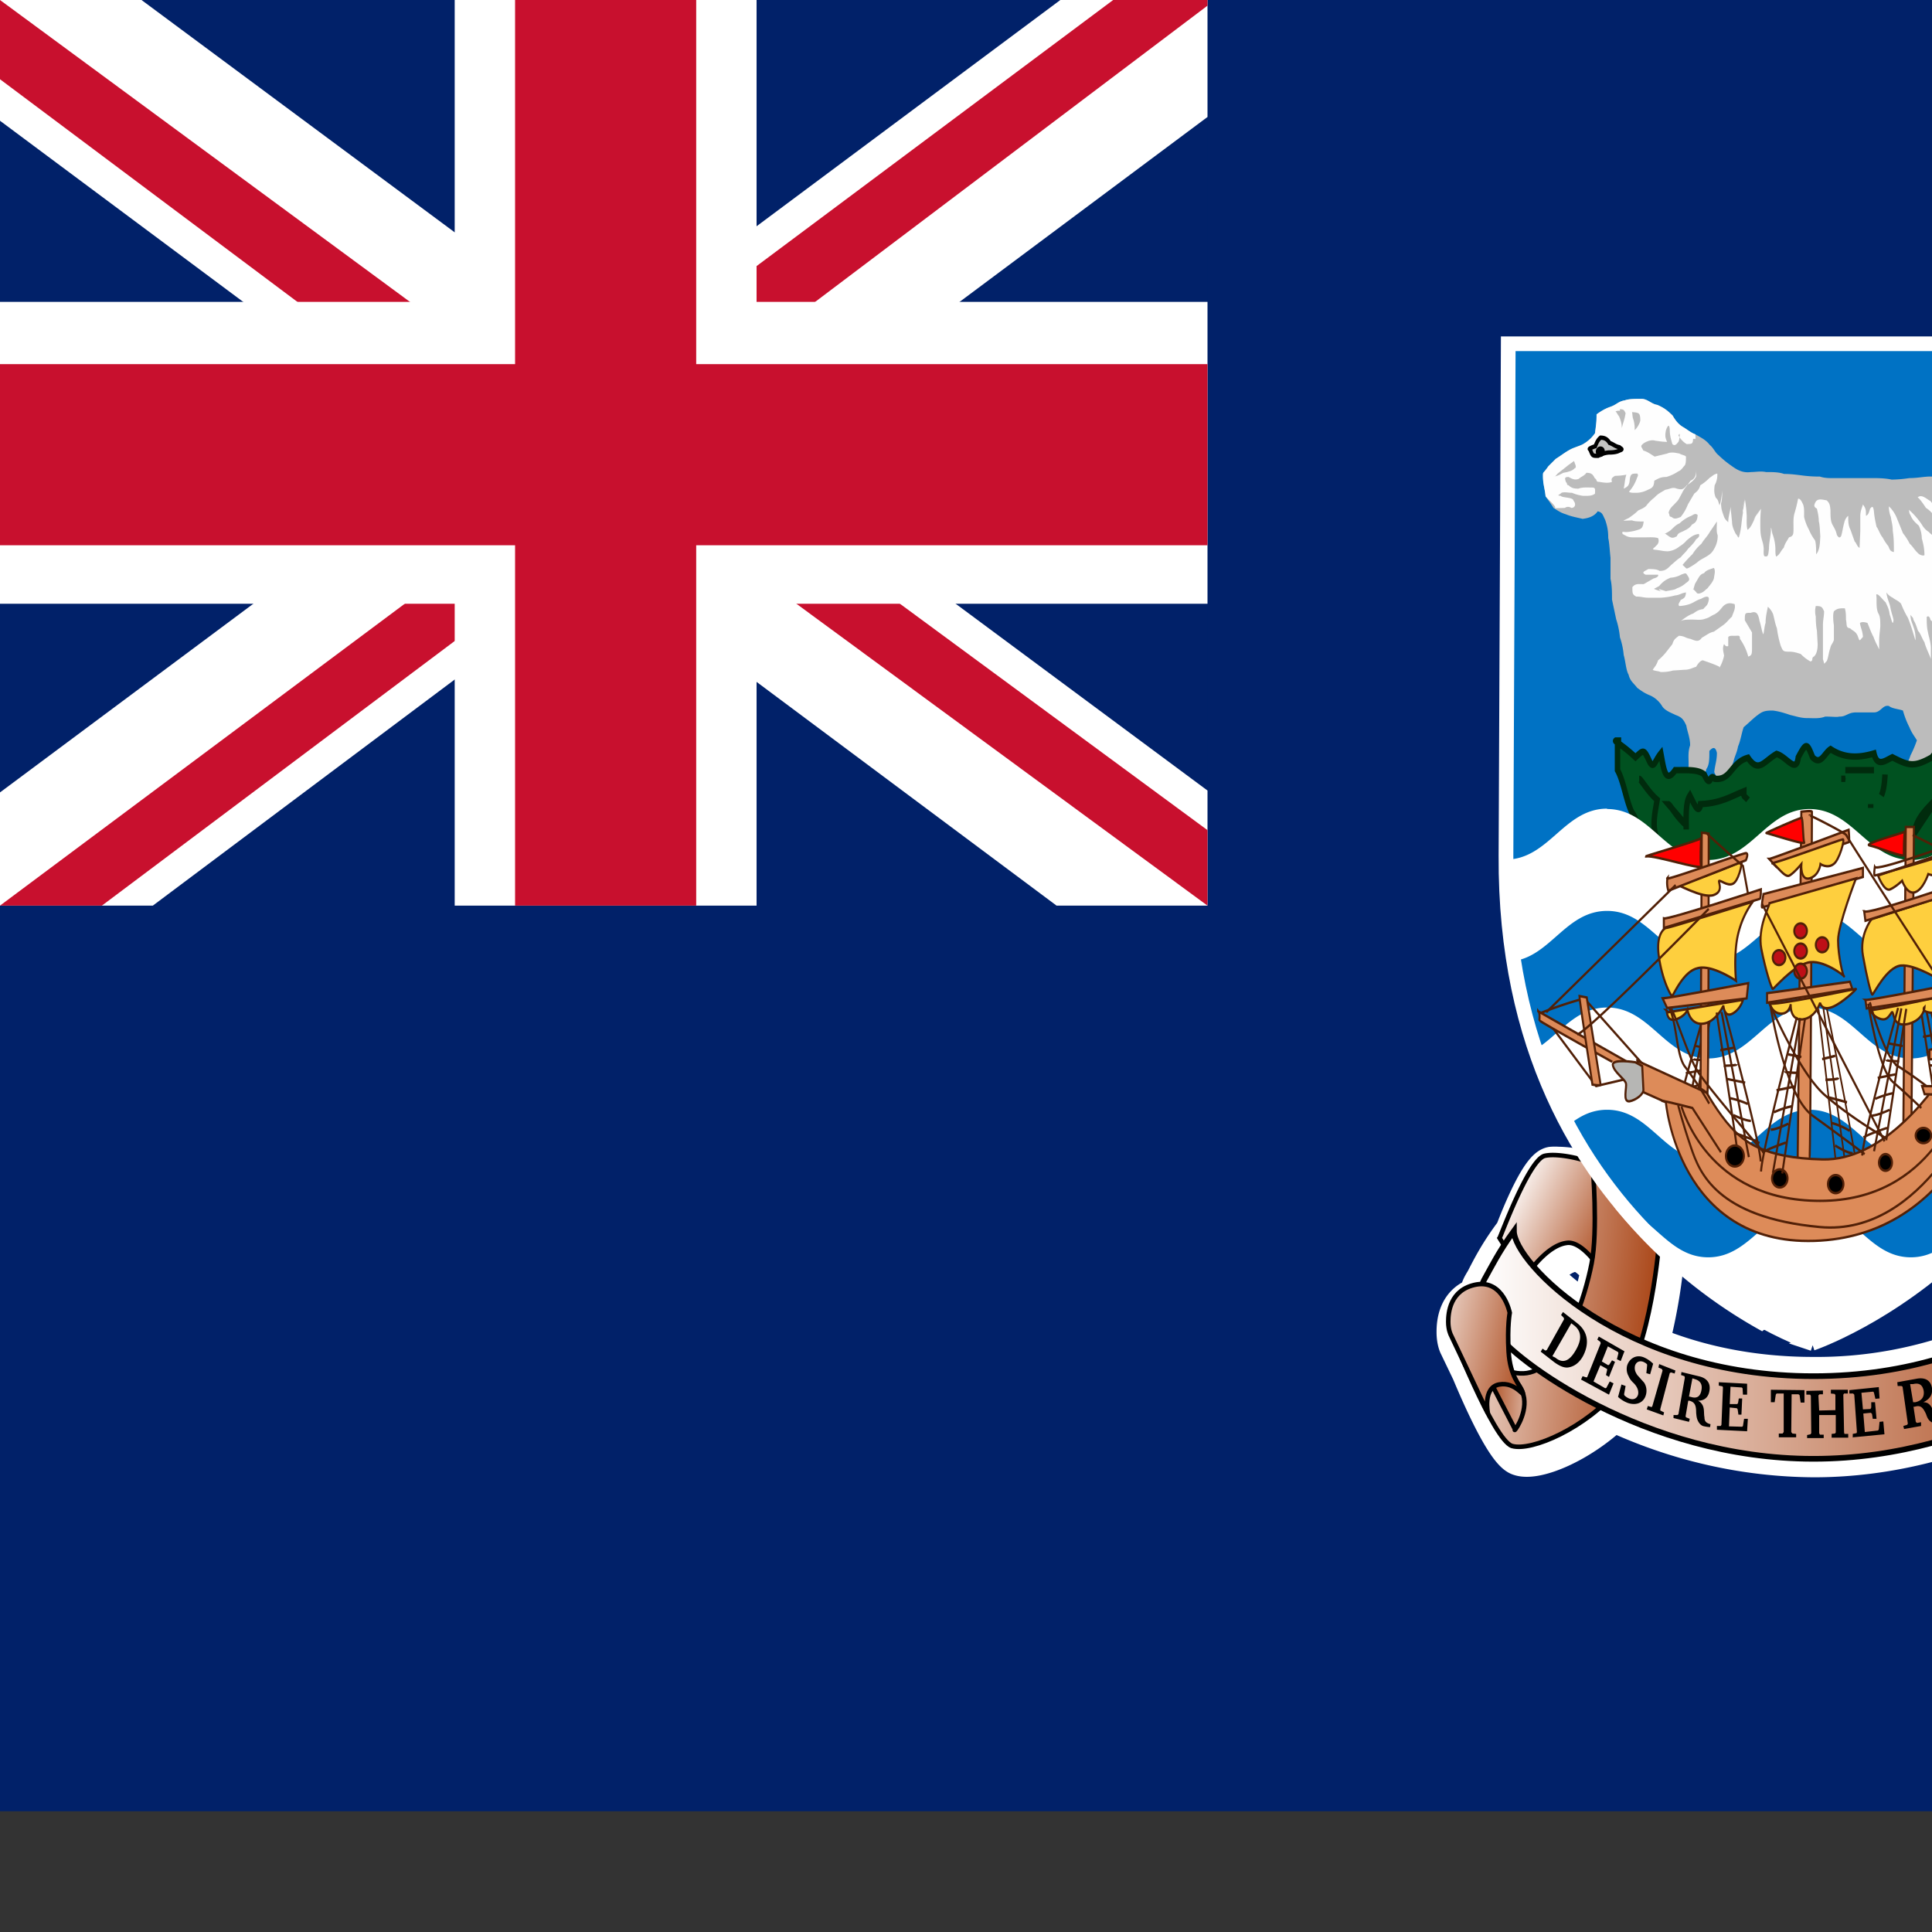 <svg xmlns="http://www.w3.org/2000/svg" version="1.1" viewBox="0 0 512 512" fill="currentColor"><rect x="0" y="0" width="512" height="512" fill="#333333" stroke="none"/><defs><linearGradient id="flagFk4x30" x1="444.4" x2="470.9" y1="592.2" y2="577.1" gradientTransform="matrix(-1.084 0 0 1.267 909.5 -414.7)" gradientUnits="userSpaceOnUse" href="#flagFk4x35"/><linearGradient id="flagFk4x31" x1="851.8" x2="646.2" y1="369.9" y2="369.9" gradientTransform="matrix(.857 0 0 .962 -161.5 .3)" gradientUnits="userSpaceOnUse" href="#flagFk4x35"/><linearGradient id="flagFk4x32" x1="458.2" x2="520.5" y1="562.5" y2="552.8" gradientTransform="matrix(-1.019 0 0 1.355 909.5 -414.7)" gradientUnits="userSpaceOnUse" href="#flagFk4x35"/><linearGradient id="flagFk4x33" x1="472.4" x2="445.3" y1="578.7" y2="580.2" gradientTransform="matrix(1.084 0 0 1.267 49.7 -414.7)" gradientUnits="userSpaceOnUse" href="#flagFk4x35"/><linearGradient id="flagFk4x34" x1="518" x2="456.4" y1="553.7" y2="558.1" gradientTransform="matrix(1.019 0 0 1.355 49.7 -414.7)" gradientUnits="userSpaceOnUse" href="#flagFk4x35"/><linearGradient id="flagFk4x35"><stop offset="0" stop-color="#a43907"/><stop offset="1" stop-color="#fff"/></linearGradient><linearGradient id="flagFk4x36" x1="388.5" x2="677.4" y1="507.2" y2="508.8" gradientTransform="matrix(.889 0 0 1.545 50.4 -413.6)" gradientUnits="userSpaceOnUse" href="#flagFk4x35"/><linearGradient id="flagFk4x37" x1="579.8" x2="556.8" y1="504.9" y2="505.9" gradientTransform="matrix(.911 0 0 1.52 49.7 -414.7)" gradientUnits="userSpaceOnUse" href="#flagFk4x35"/><linearGradient id="flagFk4x38" x1="581.4" x2="558.9" y1="512" y2="514.3" gradientTransform="matrix(-.889 0 0 1.545 908.8 -413.6)" gradientUnits="userSpaceOnUse" href="#flagFk4x35"/><linearGradient id="flagFk4x39" x1="552" x2="589.8" y1="517.9" y2="503.9" gradientTransform="matrix(-.911 0 0 1.52 909.5 -414.7)" gradientUnits="userSpaceOnUse" href="#flagFk4x35"/><linearGradient id="flagFk4x3a" x1="444.4" x2="470.9" y1="592.2" y2="577.1" gradientTransform="matrix(.857 0 0 .962 -162.4 -.6)" gradientUnits="userSpaceOnUse" href="#flagFk4x35"/><path id="flagFk4x3b" fill="none" stroke="#512007" d="M413.6 471c.3-4.6 8.8-31 8.8-31m-5.9 31.3l6.7-31.1m-4.4 31.2l5.6-31.2m-10.5 27c1.5-.8 5.8-2 5.8-2m-3.7-2.6c1.4 0 4.3-1.2 4.3-1.2m-3.5-2.3a24 24 0 0 1 4.4-1.2m-3.8-3.2l4.7-.8m-2.6-3c0 .3 3.2.3 3.2.3m-2.4-3.7l3.2.5"/><path id="flagFk4x3c" fill="none" stroke="#512007" d="M413.6 471c.3-4.6 8.8-31 8.8-31m-5.9 30.1l6.7-30m-3.7 27.7c.2-1.7 4.9-27.6 4.9-27.6m-10.5 27c1.5-.8 5.8-2 5.8-2m-3.7-2.6c1.4 0 4.3-1.2 4.3-1.2m-3.5-2.3a24 24 0 0 1 4.4-1.2m-3.8-3.2l4.7-.8m-2.6-3c0 .3 3.2.3 3.2.3m-2.4-3.7l3.2.5"/></defs><path fill="#012169" d="M0 0h640v480H0z"/><path fill="#012169" fill-rule="evenodd" d="M0 0h400v200H0z"/><path fill="url(#flagFk4x3a)" fill-rule="evenodd" stroke="#fff" stroke-width="10" d="M412.9 308.9a11.3 12.7 0 0 0-1.7 0c-3 .6-7.6 11.3-10 17.6c-4.1 5.4-6.2 9.6-7.8 12.7c-.7 1.2-1.7 2.6-1.4 4.2c-6 1.6-6.3 7.4-6.3 9.6c0 2.5.7 3.7.7 3.7l3.6 7.5v.1c3.8 9 9.4 20.9 12.7 21.8c4.4 1.5 16-3.3 24.8-11.7a140.6 157.8 0 0 0 53.2 12.1c20.4 0 38.7-5.5 53-12.1c8.8 8.4 20.4 13.2 25 11.7c3-1 8.7-13 12.6-21.8l3.5-7.6s.7-1.2.7-3.6c0-2.2-.3-8-6.3-9.6c.3-1.6-.6-3-1.3-4.3c-1.7-3.2-3.8-7.4-7.7-13c-2.6-6.2-7.2-16.7-10-17.2c-4.2-.8-13 1.5-13 2.4v.4l-17.7 18.6c0 .5.9 14 4.3 26a126 141.5 0 0 1-43.3 8.2c-17 0-31.5-3.4-43.2-8.3a116.6 130.9 0 0 0 4.3-26L424 311.8v-.4c0-.7-6.8-2.5-11.1-2.5zm4.4 23c2.3 0 4.6 2.2 6.5 4.4l-.1 1.3a67.5 75.7 0 0 1-2.8 10.2a73.6 82.6 0 0 1-12.2-9.9c1.9-2.3 5-5.4 8.2-5.8h.4zm126.6 0h.4c3.3.6 6.3 3.7 8.3 6a73.4 82.4 0 0 1-12.3 10a67.1 75.4 0 0 1-2.8-10.3a14.6 16.4 0 0 1-.2-1.3c2-2.3 4.3-4.3 6.6-4.3zm-142.4 26.4c2.4 2 5.4 4.4 9.1 6.8a10.5 11.8 0 0 1-3.2 1.6c-1.6.4-3.1.3-4.7 0a15 16.8 0 0 1-1-5.6a60.3 67.7 0 0 1-.2-2.8zm158.2 0l-.1 2.8a15 17 0 0 1-1 5.5a10.3 11.5 0 0 1-8-1.5c3.7-2.4 6.8-4.8 9.1-6.8z"/><path fill="url(#flagFk4x30)" fill-rule="evenodd" stroke="#000" stroke-width="1.2" d="M426.2 339.6s-6.1-11.1-11.1-10.2c-5.1.7-10 7.8-10.2 8.2a44.5 52 0 0 1-7.5-9.5c.3-.4 7.8-20.9 12-21.8c4-.9 12.7 1.5 12.7 2.3z"/><path fill="url(#flagFk4x32)" fill-rule="evenodd" stroke="#000" stroke-width="1.2" d="M439.8 327.7c0 .8-2.2 30.2-10.9 40.4c-8.6 10.3-23 16.6-28.2 15.1c-5-1.6-16.5-31.3-16.5-31.3s12.2 14.2 21.3 11.8c9.1-2.3 14.6-20.1 16.3-28.9c1.7-8.6.3-25.7.3-25.7l17.8 18.6z"/><path fill="url(#flagFk4x33)" fill-rule="evenodd" stroke="#000" stroke-width="1.2" d="M532.9 339.6s6.2-11.1 11.2-10.2c5 .7 9.8 7.8 10.2 8.2a44.5 52 0 0 0 7.5-9.5c-.4-.4-7.9-20.9-12-21.8c-4.1-.9-12.8 1.5-12.8 2.3z"/><path fill="url(#flagFk4x34)" fill-rule="evenodd" stroke="#000" stroke-width="1.2" d="M519.3 327.7c0 .8 2.2 30.2 10.9 40.4c8.7 10.3 23 16.6 28.2 15.1c5-1.6 16.6-31.3 16.6-31.3s-12.3 14.2-21.4 11.8c-9-2.3-14.5-20.1-16.2-28.9c-1.8-8.6-.4-25.7-.4-25.7z"/><path fill="url(#flagFk4x31)" fill-rule="evenodd" stroke="#000" stroke-width="1.5" d="M401.2 326.2c-4 5.5-6.1 9.8-7.9 13c-1.7 3.2-.6 7.7 3.2 14c4.3 6.7 39 33.4 84.1 33.4c45.2 0 79.8-26.6 84-33.4c4-6.4 5-10.8 3.3-14c-1.7-3.2-3.9-7.5-7.9-13c0 8.3-28.7 38.5-79.4 38.5s-79.4-30.2-79.4-38.5z"/><path fill="url(#flagFk4x36)" fill-rule="evenodd" stroke="#000" stroke-width="1.2" d="m557.7 378.8l7.8-15.1l-3.9-3.2c-1 3.8-5.5 5.1-6.3 10c-.7 4.7 3 9.4 2.4 8.3z"/><path fill="url(#flagFk4x37)" fill-rule="evenodd" stroke="#000" stroke-width="1.2" d="M564.8 374.5s1.4-6.8-3-7.6c-4.4-.8-6.8 3.8-6.1 2c.6-2 3.2-4 3.7-10.7c.3-6.7-.4-10.3-.4-10.3s1.8-8.7 8.8-7.5c7.2 1.3 7.5 7.6 7.5 9.9a9 9 0 0 1-.6 3.5z"/><path d="m539.2 351.7l1.5 2.8l1-.6l-.7-2l.1-.3l1.7-1.2l4.4 8.7v.5l-1 .7l.5.8l4.2-3l-.4-.8l-1 .6h-.3l-4.4-8.8l1.6-1.2h.4l1 1.6l1-.7l-1.5-2.8l-8 5.7zm-10.5 6.7l.4.8l.9-.4l.3.1l3.9 8.9l-.1.4l-.8.6l.3.8l4.1-2.5l-.3-.8l-.9.4h-.4l-1.8-4.3l4.3-2.4l1.8 4v.5l-1 .6l.4.9l4.2-2.5l-.4-.8l-.9.4l-.3-.2l-3.8-8.8v-.4l.8-.6l-.3-.8l-4.1 2.5l.3.8l1-.5l.3.2l1.5 3.6l-4.2 2.5l-1.6-3.7l.2-.4l.8-.5l-.4-.9zm-2.4 7.6l.2.8l1.2-.3l.4.1l.9 3.7l-.8.4c-2.5.8-4.4-.5-5.3-3.7c-.8-3.2.2-5.6 2.5-6.4a3.5 4 0 0 1 1.4-.1l.3.2l.8 1.7l1.2-.4l-.7-3c-1.3 0-2.5.2-3.5.6c-3.6 1.3-5.2 4.5-4.3 8.2c1 3.7 3.9 5.4 7.2 4.3a11.3 12.7 0 0 0 3.4-2L530 366l.2-.4l.9-.4l-.3-.9zm-9.7 10.3l4.7-1.7l-.3-.9l-1 .2l-.3-.1l-2.6-9.6l.1-.3l1-.5l-.2-.8l-4.7 1.6l.3.9l1-.3l.4.2l2.5 9.5l-.2.4l-1 .4l.3.9zm-25.5 4.6l8.3-.8l-.3-3.4l-1 .1l-.2 2l-.2.3l-3.5.4l-.4-4.9l2-.2l.3.3l.2 1.3h1l-.4-4.4h-1v1.4l-.2.4l-2 .1l-.4-4.4l3.1-.3l.2.2l.4 1.7l1.1-.1l-.2-3l-7.8.8v.9h1l.3.3l.7 9.9l-.1.3l-1 .2v1zm-12.4-12.3v1h1l.2.3l.1 9.9l-.2.3l-.9.2v.8h4.4v-.9h-1l-.2-.4V375h4.4v4.6l-.2.3l-.9.1v1h4.4v-1h-1l-.1-.4l-.2-10l.2-.3h1v-1h-4.5v1l1 .1l.2.3v4l-4.3.1l-.2-4l.3-.3h.9v-1zm-9.4-.3v3.3h1l.3-2l.2-.3h1.9v10.2l-.3.4h-1v1h4.6v-.9l-1-.1l-.3-.4l.1-10h1.8l.3.2l.3 2h1v-3.3zM455 378.9l8 .4l.2-3.3h-1l-.3 1.9l-.2.2l-3.5-.1l.2-5l1.9.2l.2.3l.2 1.4h.8l.2-4.3h-.9l-.2 1.2l-.2.3h-2l.2-4.6l3 .2l.2.2l.1 1.7h1.1v-2.9l-7.5-.4v.9l1 .2l.1.3l-.4 9.9l-.2.3h-1v.9zm-18.6-5.4l4.4 1.6l.2-.8l-1-.5v-.4l2.5-9.5l.3-.2l1 .3l.2-.8l-4.3-1.7l-.2.9l.9.4l.2.4l-2.7 9.4l-.2.3l-1-.3zm-7.6-3.3a8.4 9.4 0 0 0 2.6 1.6c2.4.8 4.3-.2 4.8-2.2a3 3.5 0 0 0-.5-3.2l-1.8-2c-.6-.9-.8-1.6-.6-2.5c.3-.9 1.1-1.4 2.2-1c.4.2.8.4 1 .7v.3l-.2 2l1 .3l.8-2.8a8 9 0 0 0-2.5-1.7c-2-.8-3.8.3-4.4 2.2a3.2 3.5 0 0 0 .4 2.8c.4 1 1 1.5 1.5 2c.9 1 1.2 2 1 2.9c-.3 1-1.2 1.5-2.4 1a4 4.5 0 0 1-1.2-.8l-.1-.3l.4-2.2l-1.1-.4zm-9.8-4.6l7.4 4l1.2-3l-1-.5l-.9 1.7l-.3.1l-3.1-1.8l1.8-4.3l1.8 1v.3l-.3 1.3l.8.5l1.6-4l-.8-.4l-.7 1.1l-.3.2l-1.7-1l1.6-4l2.7 1.5l.1.3l-.4 1.6l1 .5l1-2.6l-6.8-3.9l-.4.8l.8.6l.1.4l-3.6 9h-.3l-.9-.3zm-1.1-15l-3.7-2.9l-.5.8l.7.7l.1.4l-4.6 8.2l-.4.1l-.7-.5l-.5.8l3.6 2.8c1.4 1 2.5 1.5 3.6 1.4c1.6-.2 3-1.2 4-3c1.8-3.4 1.3-6.6-1.6-8.8m-1.6 0l.8.6c2 1.5 2.2 3.7.5 6.6c-1.7 3-3.5 3.6-5.4 2l-.8-.4l5-8.7zm29.3 13l-.1.8l.9.3l.1.4l-1.7 9.7l-.3.2h-1v.8l4.1 1l.2-.8l-1-.4l-.1-.3l.7-4.1h.3c1.5.4 1.8 1.3 1.8 3.2c.1.9.1 1.7.8 2.7c.3.4.7.8 1.4.9a10.1 11.4 0 0 0 1.5.2l.1-.8h-.1c-1-.3-1.5-.7-1.5-1.8c-.2-1 0-2-.4-3a2.6 2.9 0 0 0-1.3-1.4c1.7 0 2.7-.9 3-2.5c.4-2-.5-3.5-2.9-4zm3 1.7l.6.2c1.4.4 2 1.4 1.7 2.9c-.3 1.7-1.2 2.3-2.8 1.8l-.5-.1l.9-4.8zm54.2 1l.1 1h1l.3.2l1.4 9.8l-.2.3l-1 .3l.2.8l4.5-.8v-1l-1.1.2l-.3-.3l-.6-4h.3c1.6-.5 2.2.2 3 1.9c.3.8.5 1.6 1.5 2.2c.4.3 1 .4 1.8.3a12 13.6 0 0 0 1.6-.5l-.1-.9h-.2c-1.1.3-1.7 0-2.2-.9c-.4-.8-.7-1.8-1.3-2.5c-.4-.5-1-.8-1.8-.8c1.7-.8 2.5-2 2.3-3.7c-.3-2-1.7-3-4.2-2.5zm3.5.5h.7c1.6-.4 2.5.2 2.8 1.8c.2 1.6-.5 2.6-2.2 3h-.6l-.8-4.8z"/><path fill="url(#flagFk4x38)" fill-rule="evenodd" stroke="#000" stroke-width="1.2" d="m401.5 378.8l-7.8-15.1l3.9-3.2c1 3.8 5.5 5.1 6.3 10c.7 4.7-3 9.4-2.4 8.3z"/><path fill="url(#flagFk4x39)" fill-rule="evenodd" stroke="#000" stroke-width="1.2" d="M394.3 374.5s-1.4-6.8 3-7.6c4.4-.8 6.8 3.8 6.2 2c-.7-2-3.3-4-3.7-10.7c-.4-6.7.3-10.3.3-10.3s-1.7-8.7-8.8-7.5c-7.1 1.3-7.5 7.6-7.5 9.9c0 2.2.7 3.5.7 3.5z"/><path fill="#0072c4" fill-rule="evenodd" stroke="#fff" stroke-width="3.9" d="M480.5 356.1s-82-27-81.4-129.4l.6-135.6H561l.6 134.8c.5 102.4-81.4 130.1-81.4 130.1z"/><g fill-rule="evenodd"><path fill="#bcbcbc" d="m410.3 123.6l2-2c1.3-.8 2.4-1.7 3.7-2.4c1-.6 3-1.1 3.7-1.6a9.2 10.3 0 0 0 3-2.8c.2-1.7.5-3 .5-5a12 12 0 0 1 3.6-2c1.7-.6 2-1.4 3.8-1.7c1-.4 2.8-.4 4.4-.4c1.6 0 2.7 1.4 4.2 1.6c1.8.8 2.6 1.4 4.1 2.8a7.5 7.5 0 0 0 2.6 3c1.1.6 2.2 1.6 3.4 2c1.5.9 2.7 1.4 3.8 2.8c1 .8 1.4 2 2.3 2.7a26.5 29.7 0 0 0 3.4 2.8c1.5 1.1 3 2 5.2 1.7c1.3 0 2.6-.3 4 0c1.8 0 3.4 0 4.8.5c1.8 0 3.2.2 4.8.4c1.5.2 3 .3 4.7.3c1.5.5 3 .4 4.8.4h9.5c1.7 0 3.4.1 4.7.4a37.4 42 0 0 0 4.7-.4c1.9 0 3.3-.3 5-.4h5.8c1.5.5 3.4.8 4.4 1.7c1.4.4 2 1.1 3.4 1.5a11 11 0 0 1 3.4 2.8a18.1 20.3 0 0 1 2.7 4.4c1 1.5 1.3 3.3 2 5.2c.4 1.8.7 3.5.7 5.5c.4 1.7.3 3.6.3 5.6c-.3 1.8-.4 3.8-1 5.5c0 2-.4 3.7-.7 5.2c-.2 1.6-.6 2.7-.7 4.7v5.6c0 1.8-.4 3.2-.6 5.1a52 58.4 0 0 0-2.4 6a10.8 12 0 0 0-2.7 3.2c-.7.5-1.1 1.3-1 1.6c1.4.5 1 1.6 1 3.5l.7 5.2c.1 2 .5 3 1 4.4c.6.8.7.4-.7.4c-1 .8-2 .4-2.3-1.2a8.8 9.9 0 0 1-1.4-4.4c-.2-1.8-.5-3.6-1-4.8c-.2-2.2-.7-2.2-2.7-2.4c-1-.9-2.2-1.1-4-1.1c-2 0-2-.2-2 2v5.6c-.4 1.6-1 2.8-1.5 4.3c-1 .8-1.4 2.2-2.7 3.2c-.5 1.8-1.4 2-3 2.4l-2-2.8c1-1.8 1.7-2 2.3-4c.8-1.6 1.2-2.6 1.7-4c-.7-1.2-1.3-1.8-2-3.5a19.3 21.6 0 0 1-1.7-4.4c-1.1-.4-2.9-.5-3.7-1.2c-1.7-.4-2.1 1.7-4 1.7h-4.8c-2.1 0-2.6 1.2-4.4 1.1c-.5.2-1.8 0-3.7 0c-1.5.6-3.2.4-4.8.4c-1.7 0-3-.5-4.4-.8c-1.5-.5-3-1-4.7-1.2c-2 0-2.7.2-4 1.2c-1 .7-2.6 2.3-3.7 3.2c-.5 1.3-.8 3.5-1.5 5.1c-.3 1.7-.9 2.6-1.2 4a13.5 15.1 0 0 0-1 4.8c-.2 2.6-.7 2.3-2.1 1.6c-.6-1.2-1.5-2.3-2-3.6c.2-2 .7-3 .7-5.1c-.4-1.7-1.1-1.5-2-.5c0 2.1 0 3.7-.8 4.8a4.4 5 0 0 1-2 3.1a4.7 4.7 0 0 1-2.7 2.8c-.2 0 0-.5 0-1.6c-.8-1.7 0-3.3 0-5.5c0-2-.2-3.3.4-5.1c0-2-.8-3.8-1-5.2c-.7-1.5-1.1-2.2-2.8-2.8c-1.2-.6-3-1.2-3.7-2.5a7 7.9 0 0 0-3.1-2.7c-1.5-.6-2.3-1.2-3.4-2c-1-1.3-1.9-1.8-2.3-3.5c-.7-1.2-.8-3.5-1.3-5.2a15.9 17.8 0 0 0-1-4.7a17.8 20 0 0 0-1-4.8l-1.1-5.2c0-1.9 0-3.8-.4-5.5v-5.6c-.2-1.7-.3-4-.6-5.2c0-2.1-.3-3.3-.8-4.8c-.7-1.4-.7-2-2-2.3c-.8 1.2-2.2 1.8-4 2c-1.2-.3-3-.6-4.4-1.2c-1.4-.4-2.2-1-3.3-1.7a31.7 35.5 0 0 0-2.1-3c-.2-2.1-.6-3.2-.7-5.3c0-1.5 0-.6 1.4-2.7"/><path fill="#fefefe" d="m430.3 138l.3-.4c-.6.7-.4.3 1-.3c.6-.4 2-1.4 2.5-2c.6-.3 1.7-.7 2.2-1.3c.6-.8 1.3-1.5 2.2-2.2c.9-1 1.7-1.3 2.8-2c1.3-.2 1.9-.8 3.1-.3c1.2.3 1.7.3 2.6-.9c1-.6 2.1-1.4 2.5-2.4v-1.8c0 1.8-.4 2.5-1.5 3c-.7 1.1-1.8 2.2-2.2 3.2c-.7 1.2-.9 1.9-1.6 2.5c-.7.9-1.7 1.4-2 2.8c.4.7 0 1 .8 1.1c.7.7 1.4.4 2.4 0a10.4 11.7 0 0 0 1.9-3.3l1.7-2.9c.8-.6 1.3-1.1 1.6-2.2c1-.6 1.8-1.3 2.5-2c.7-.4 1-.9 2-1.1a4.4 5 0 0 1-.7 3.1c-.2 1.6-.1 2.3.3 3.3c.7.6.6 1 1 2c.4-1 .6-2.7.7-3.9v-.2c0 1.1 0 2.8-.3 3.6c0 1.6.4 2.4.8 3.6c.3.7.7 1 1.1 1.4c0-1.6.5-2.6.6-4.1l.4 3.9c0 1.3.5 2.3 1 3.3c.5.4.7 1.5.9.6c.6-2 .6-4 1-6.2c0-1 0-2.6.5-3.3l-.6 3.3c.1-1 .2-2.5.6-3.3v-.4a28.6 32 0 0 1 .5 4.6c0 1.2-.1 2.4.2 3.6c.7-.4 1.2-1.4 1.7-2.5a13.3 15 0 0 1 1.9-3.1l-2 3a13.3 15 0 0 1 2-3v-.2a29.5 33.1 0 0 0-.2 3.8c0 1.3 0 2.8.2 3.7c.3 1.5.6 1.7.7 3.3c0 .8-.1 1.7.2 2c1 .3 1-.3 1.2-2c0-1.7.4-3 .5-4.7c0-2.1.2.3.5 1a9.5 10.7 0 0 1 .7 3.8c0 .8 0 1.6.2 2c1-.5 1.3-1.7 2-2.3c.4-1.4 1-2 1.4-2.8c1.2-.3 1.2-.9 1.2-2.5c0-1.4-.1-2.8.3-4a30 33.7 0 0 0 .9-3.7c.4-.2.9.5 1.2 1.2c.5.9.4 2.2.4 3.6a14 14 0 0 0 1.3 3.4a11 12.3 0 0 0 1.6 2.8c.3.9.3 2.5.3 3.7c1-1.2 1-3 1.1-4.8c-.1-1.2-.1-2.8-.4-4c0-1.2-.3-2.4-.5-3.3c-.7-.4-1-.8-.2-2c.7-.7 1.6-.4 2.8-.2c.7.7.9 1.1 1 2.8c0 1.5 0 2.6.5 3.6c.4.8.9 1.4 1.2 2.8c.3.4.6 1 1.1.3c.3-.8.5-2.4.8-3.4c.2-1 .6-1.6 1.1-2c0 1.6 0 2.5.6 3.7l1.1 3.1c.5.4.6 1.3 1.3 1.7l.2-4.5v-4c0-1.2.4-2 .7-3c.8 1.1.8 1.5.8 3c.7-.3.8-1 1.1-1.9c.5-.6.8-.8 1 .6c.1 1.5.4 2.8.7 4.2c.5.6 1 2.2 1.6 2.8a12 13.5 0 0 0 1.5 2.3c.4.8.4 1.4 1.5 1.6c0-1.9 0-3.8-.3-5.6c0-1.6-.3-2.2-.5-3.7c-.4-.9-.6-2.4-.5-2.8a8 9 0 0 1 2.2 3.4l1.5 3.7a14.7 16.5 0 0 1 1.8 2.8c.9.8 1.3 1.7 2.2 2.5c.4.5 1.5.8 1.7.5c0-1.6-.3-3-.7-4.4a6.6 7.4 0 0 0-.8-3.4c-1-.9-1.7-1.5-2.2-2.8c-.3-.4-.3-.6-.4-1.4a19.3 21.6 0 0 1 3.4 3.9a5.1 5.8 0 0 0 1.9 2c.4.6 1.8 1.4 2.8 1.6a4.1 4.6 0 0 0 2.4 1.7l-2.4-1.6a4.1 4.6 0 0 0 2.4 1.6v.4a9.5 10.7 0 0 0-1.4-4.6a6.4 7.2 0 0 0-2.2-3a6.8 7.6 0 0 0-2.4-2.5c-.6-.9-1.6-2.4-2.2-2.8c1.1-.9 2.3.4 3.4 1c1 1.2 1.8 2.7 2.4 3.4a13.2 14.8 0 0 0 2.2 3.7c1 .7 1.7 1.3 2.6 2.2c1.4.4.9-.1.5-1.4c-.5-1.6 0-1.6 1-.6c.6.6 1.4 1.4 2.4 2c.3.6 1 1 1.6.6c.3-.4.3-.4.3-.8c-.5-1.8-1-3.2-2.2-3.7c-.5-.9-1.5-1.7-2.2-2.5c-.5-.8-1-1.3-1.4-2.3l1.4 2.2c-.5-.8-1-1.2-1.4-2.2h-.2c1.4 0 2 .5 3 1.2a5 5.6 0 0 1 2.2 2c.5.6 1.2 1.3 1.7 2.1l2.4 2c.8 1.2 1 2 1 3.6c.4.9.5 2.5.7 3.4c-.2 1.6-.7.3-.8-.6c-.1-1.2-.6-1.1-1.4-.8c0 1.7.2 2.2.7 3.4a5.9 6.6 0 0 1-.9 2.8c-.6.4-.7-.8-1.2-1.4c0-1.7-.5-2-1.5-2.8v1.1c.6 1.2 1.2 2.3 1.2 3.9a8.8 9.9 0 0 1 .6 3.7c0 1.4 0 2.7-.3 4c0 1.4-.3 2-.3 3.6v7.9a17 19.2 0 0 0-.2 3.6l.2-3.6c-.2 1-.2 2.2-.2 3.6v.2c-.4-1.4-1-2.6-1.2-4a7.5 8.5 0 0 1-1.6-3c-.3-1.2-.3-2.6-.5-3.6c-.4-1-.8-2-1.5-1.4c-.3 2 0 3.3.7 5.3c.4 1.3.4 2.5.8 3.7c.5 1.5 1 1.6 0 3.3c-.6 1-.8 1.2-1 2.3c-.9.5-1.1.8-1.2 2c-.3-1.1-1-2.4-1.4-3.7c-.5-1.4-1-2.8-1.2-4c-.6-.9-1.3-2.4-2-3l-1.8-3.3c-1-1.3-1.2-2-2-2.6c-.1-.5-.4-1.3-1-.8c0 1.3 0 2.7.3 3.9c.3 1.6.7 2.5.8 4.2v3c-.6-1.6-1.3-2.9-1.7-4.4c-.6-.9-1.1-2.5-1.7-3c-.4-1.2-.7-2.1-1.2-2.9c-.1-.8-.5-.8-.8-1.4c0 1.6.5 2.2.8 3.3c.5 1.2.6 2.9.5 3.5c-.6-2-1.2-4.1-2-6a26 26 0 0 1-1.8-3.7c-.8-.9-1.5-1-2.2-1.6a4.3 4.9 0 0 1-1.7-1.4c.2 1.5.7 2.5 1 3.6c.2 1.4.7 2.6.9 3.7c-.2 2-.6-.5-1-1.4c-.2-1.6-.7-2.4-1.1-3.3c-.7-.6-1.3-1.5-2-2c-.7-.3-.4 0-.4 1c0 1.8 0 3 .5 4c.5.8.5 1.9.5 3.4c-.1 1.4-.3 2.4-.3 4v2.1c-.5-1.1-1-1.9-1.5-3.3c-.7-1.3-1-2.3-1.6-3.7c-.5-.2-1.5-.4-2 0c.2 1.4.7 2 .8 3.7c-1 1-.8 1.4-1.4-.3c-.6-1.3-1.2-1.2-2-2c-1.2-.1-.8-1-1.1-2.3c0-1 0-2-.3-3c-1.3 0-2 0-2.9.8c-.3.8-.2 2.5 0 3.7v3.9c-.3 1-.7 1-1 2.3c-.4 1.1-.5 2.5-.9 3.3c-.9.9-.5 1-1-.5v-9c0-1.5.3-2.3.3-3.7c-.5-1.1-.6-1.4-2.2-1.4a6 6 0 0 0 0 2.8c0 1.4.1 2.7.3 3.7l.2 3.6c0 1.5-.3 2.7-1 3.3c-.8.4 0 1-.9 1.3a11 12.3 0 0 1-2.6-2c-1-.3-1.8-.6-3.1-.6c-1.6 0-1.6-.2-2.2-1.6a23 25.8 0 0 1-1-4.6c-.5-1.3-.6-2.2-1-3.7a4.5 5.1 0 0 0-1.4-2c-.3 1.6-.6 2.7-.6 4.3c-.3.7-.4 2.4-.6 3c-.4-.7-.6-2.4-1-3.5c-.3-1.7-.7-2.8-2.3-2.2c-1.6 0-1.6 0-1.6 2l1.9 3.2v4c0 1.6 0 2.1-1 2.4c-.4-1.6-1.2-3.3-2.2-4.7c0-1.1-.4-.8-1.4-.8c-.6 0-1.3-.1-1.7.3v2.4c-.5.2-.7 0-1.1-.5c-.5.9-.2 2 0 3a10 10 0 0 1-1.2 3.2c-.2-.4-.4-.2 0-.2c-1.7-.8-3-1.2-4.4-1.7c-.7 0-1.4 1-1.8 1.7c-1.3.4-1.8.8-3.2.8l-3 .2c-1 .3-2 .4-3.2.4c-.6-.3-1.8-.3-2.1-.6c.5-.8 1-1.2 1.4-2.5a14.7 16.5 0 0 0 2-2l1.8-2.3c.4-1.4 1-1.6 1.7-2.2c1.5 0 1.7.6 3.1.8c1.4.6 2.2.9 3-.3c1-.5 2-1.4 3.2-1.6l2.4-1.7c1-.7 1.5-1.5 2.4-2.3c.3-1.1 1-2 .7-3.3c-1.3-.4-2.1-.3-3 .5c-.9 1-1 1.4-2.3 2.2c-1 .4-1.4.9-2.6 1.2c-1 .4-2.2.2-3.3.2s-2.5 0-3.1.4c1-.8 2.3-1.7 3.3-2c1-.7 1.4-1 2.7-1.2c.6-.8 1.1-.8 1.4-2.2c.4-1.6-1-1.1-2-.5c-.9.2-2 1-2.8 1.3a10.5 11.8 0 0 1-3 .6c-.4-.5.1-.9.4-1.6c1-.5 1.3-.7 1.4-2c-1.3.2-1.7.7-2.9.8a18 18 0 0 1-3.8.6h-3.3c-1.2 0-1.8-.3-3.2-.3c-1-.6-1-.8-1-2.5c.8-1 1.5-.8 3-.8l2.6-1.5c.9-.2 1.4-.6 1.2-1h-3.3c-1.4-.7 0-1 .7-1.5c1 0 2.3 0 3 .5c1.5 0 2-.5 3.1-1.6c1-.8 1.5-1.4 2.5-2c.7-.9 1.4-1.4 1.9-2.2c1-1 1.7-1.7 2.2-2.6c.6-.4 1-.8.7-1.4c-1.5.2-2.2.9-3.2 1.7a7.3 8.2 0 0 1-1.9 1.6a6 6.7 0 0 1-3.1 1.3c-1.2 0-2.2-.3-3.3-.4c-1.3-.1-.2-.5.2-1.1c.5-.3.9-1.2.5-2c-1-.3-2.2-.2-3.3-.2h-3.4c-1.3 0-1.8-.4-2.7-.9c-.2-.8 0-.5 1-.5a13.2 14.8 0 0 0 3.1-.6c1.1-.3 1.3-.8 1.5-2.2c-1.2 0-2.4 0-3.1-.3zm-20.7-6.5c-.2-2-.7-3.1-.7-5.2c0-1.5 0-.6 1.4-2.7l2-2c1.3-.8 2.4-1.7 3.7-2.4c1-.6 3-1.1 3.7-1.6a9.2 10.3 0 0 0 3-2.8c.2-1.7.4-3 .4-5c1.4-1 2.5-1.6 3.7-2c1.7-.6 2-1.4 3.8-1.7c1-.4 2.8-.4 4.4-.4c1.6 0 2.7 1.4 4.2 1.6c1.8.8 2.6 1.4 4 2.8c.8 1.2 1.4 2.2 2.7 3c1.1.6 2.2 1.6 3.4 2c0 1.4.3 1.2-.6 1.2c-.1 1.5-.4 1.3-1.7 1.4a5.9 6.6 0 0 1-2.2-2.3c.6-1.4.3 1.2 0 1.7c-.5.6-.9 1.2-1.6.6c-.4-1.4-.7-2.3-.7-4c-.2-1.7-.7-.5-1 .3c-.3 1.5-.2 2 .3 3.1c-1.3 0-2.2-.2-3.1-.3c-.9-.3-2 0-3 .6c-1.2.9-.7.9-.2 2c1.1.3 2 1 3 1.6l3.3-.8c1.1-.5 2.2-.2 3.3 0c.6.4 1.4.4 1.7.8c0 .9 0 1.8-.3 2.3c-.4.4-1 1.4-1.7 1.6a11.8 13.2 0 0 1-3.2 1.5c-1.5 0-2.1.4-3.2 1c-.1 1.6-.5 1.9-1.7 2.4a7.5 8.5 0 0 1-3.3.8c-.7 0-1.4 0-1.7-.3a9.4 10.5 0 0 0 2-3.3c.2-.7.6-1 .2-1.5c-1.4 0-1.8 0-2 1.6c-.1 1.6-.6 1.9-1.6 2.4c.3-1.4.3-2.5.7-3.7a18.3 20.6 0 0 1-3 .3c-.8.5-1.1.7-.8 1.6c-1 .4-2.2.2-3.4 0c-1 0-.4-.5-1.2-1c-.5-1.1-1-1.4-2.2-1.4c-.5.8-1.4 1-2 1.6c-1.1.4-1.8 0-2.7-.5c-1.2 0-1 .4-.7 1.4c.5.3 0 .7.7.8c.7.7 1.3.9 2.6.9c1-.4 2.2-.3 3.4-.3c1.2 0 1 .3 1 1.6c-.8.7-2 .6-3.2.6a12.2 13.7 0 0 1-2.9-.8c-1 0-2-.3-2.8 0c-.4.5-1.5.7-.2.8c.5.6 3.3.3 3.4 1.3c.7.8.5 1.9-.6 1.9a1.6 1.8 0 0 0-1.7 0l-3.1.1c1.8.2-1.3-2.2-2-3.2"/><path fill="#bcbcbc" d="m417.1 122.2l-1.4 1l-2.9 2.3c-.5.5-.5.8-1.1.8c1-.1 1.6-.5 2.6-1c1.2-.2 2.4-.5 3-1.2c.7-.2 0-1.3-.2-2zm11-13.2c.2 0 .5.8 1 1.4c.4 1 .7 1.8.7 3c.3-1.3.8-2.4 1-3.9c-.4-.8-.4-1-1.5-1.1c0 .8.2.2-1.2.6"/><path fill="#c4c4c2" stroke="#000" stroke-width=".9" d="M349.4 417.7c-.5 0 .8-.5 1.3-.6c.4-.8.6-1.3 1.3-1.8c1.1 0 1.7.4 2.2 1.1c1 .3 1.3.7 2.4.9c.5.4 1 .4 0 .7c-.6.3-1.5.4-2.6.4a7.2 7.2 0 0 0-2.6.7c-1.5 0-1.3 0-2-1.4z" transform="matrix(1.084 0 0 1.267 42.6 -410.2)"/><path fill="#bcbcbc" d="M432.5 109.2v.3c0-.8 0-.4.2 1.2a6.6 7.4 0 0 1 .5 3.3a5 5.5 0 0 0 1.5-2.5c0-2.2-.4-2.1-2.2-2.3m8.8 32.3h.3c-.8 0-.3 0 .9-.8c.8-.6 1.5-1.6 2.6-2a9.5 10.7 0 0 1 3.1-2c.6-.3 1.1-.8 1.7-.2c-.1 1.3-.4 2-1.5 2.5c-.5.8-1.3 1.3-2 1.6c-.8.5-1.7.5-2 1.5c-1.3.7-1.5.5-3-.6zm4.6 8.2c.3-.4 1.9-2.2 2.6-2.8a11 12.3 0 0 1 2.4-2.8c.7-1.2 1.6-2 2.2-3.1l1.9-2.8c0 1.2-.2 2.8.2 3.6a5.1 5.8 0 0 1-.8 3.4c-.5 1-1 1.6-2.2 2.3c-1 .6-1.6.8-2.5 1.6a19 21.4 0 0 1-2.2 1.4c-.7.3-.4.3-1.6-.8m-7.5 6.4h.3c-.7 0-.4 0 1-.8c1-1.2 1.8-1.7 3-2.2a7.5 8.5 0 0 0 3-.9c.5-.1 1-.5 1.3 0c.8 1.2 1 1.5-.2 2.3a6.9 7.7 0 0 1-2.4 1.4c-.6.5-1.8.5-3 .8c-.8 0-1.4.1-1.8-.6l2 .6c-1 0-1.5.1-3.2-.6m10.3 0v-.2c0 .8 0 .4.5-1.2c1-1.6 1.2-2.5 2.4-2.8c.5-.8 1.5-1 2.6-1.4c.5.8.1 1.8 0 2.8c-.3 1-1.1 1.8-1.7 2.6c-.7.5-1 1.1-2.2 1.4c-.8 0-.3 0-1.6-1.2"/><path d="M425.3 119.7c0 .7-.5 1.4-1.2 1.4s-1.2-.7-1.2-1.4c0-.8.6-1.4 1.2-1.4c.7 0 1.2.5 1.2 1.4"/></g><g fill="#005120" fill-rule="evenodd" stroke="#002b0d" stroke-width="1pt"><path d="M351.8 479.6h.9c-2.8 0-1.1-.2 3.5 3.5c2-1.6 2-1.8 3.5 1c1 1.5 1.2-.2 2.7-1.8c.7 3.2 1.1 6.5 3.5 3.5c2.8 0 5.6-.2 7.1.9c1.8 3.3 1.2-.6 2.6.9c4 .4 3.9-3.4 8.1-4.4c2.6 3.3 3.8.8 7-.8c2.5.6 4.8 4.3 5.3.7c2-3.2 2.1-3 3.5 0c2 1.8 2.8-.8 4.4-1.7c3 1.7 6.3 2 10.6.9c.8 2.9 2.6 1.6 4.5.8c3.9 1.7 5.2 2.2 9.7 0c2.2-2.6 1 .1 2.6 1.8c3.3-1 2.4-1.2 6.2-.9c3.9 0 4.2 0 5.3-2.6c2 1.9 2.6 3.3 5.3.9c4.2 0 2.9.5 5.3-1c1.9 4 2.3 1.2 4.5 2.7a14.5 14.5 0 0 1-6.2 7c-1.7 3-2.8 6-6.2 7.2c-2.5 2.5-5.2 4-8 6.2c-3.8 1-8 .8-12.3.8H388c-2.6 1.4-7 2-10.6 2.7c-4 0-8.7 0-11.5-.9c-1.9-1.9-5.2-4-7-6.2c-2-1.5-2-4.4-3.6-6.2c-1.4-2.5-2-6.5-3.5-8.8z" transform="matrix(1.084 0 0 1.267 47.3 -411.4)"/><path d="M437.5 487.6v.8c0-2.4.1-1.1-1.8 3.6c-.3 1.1-1.2 1.4-2.6 1.8m-3.5-2.7h.9c-3.3 3-5.5 4.5-6.2 8l6.2-8c-3.3 3-5.5 4.5-6.2 8m-7.1-12.4s-.1 3.1-.9 4.4m-2.6 1.8v.8zm-7.1-5.3h.9h-1c.4 0 .7 0 0 0zm-49.5 0c.4 0 2.2 2.8 4.4 4.4c-.5 2.6-1.4 5.6 0 8m2.7-7.1c.4 0 2.1 2.8 4.4 4.4l-4.4-4.4c.4 0 2.1 2.8 4.4 4.4v.9c0-2.8-.2-5.6.9-7.1c1 1.7 2.2 4.3 2.6 1.8c5-.2 7.4-1.6 10.6-2.7c0 1.3-.2.7 1 1.8m60-3.6h.9c-1.7 1.4-3 4.3-4.4 6.2m-32.7-8.8h7" transform="matrix(1.084 0 0 1.267 47.3 -411.4)"/></g><path fill="#fff" fill-rule="evenodd" d="M425.9 214.3c-11.5 0-15.4 13.5-26.9 13.5h-.6v.8c0 9.4.6 18.1 1.8 26.2c10.6-.8 14.5-13.4 25.7-13.4c11.5 0 15.3 13.4 26.8 13.4c11.6 0 15.4-13.4 26.9-13.4c11.5 0 15.4 13.4 26.9 13.4c11.5 0 15.3-13.4 26.8-13.4c11 0 15 12.5 25.6 13.4a139 156.1 0 0 0 1.9-27h-.7c-11.5 0-15.3-13.4-26.8-13.4s-15.4 13.5-26.8 13.5c-11.5 0-15.4-13.5-27-13.5c-11.4 0-15.3 13.5-26.8 13.5c-11.4 0-15.3-13.5-26.8-13.5zm0 52.7c-9 0-13.2 8.2-20.2 11.8a111 124.5 0 0 0 8.6 20.5c3.3-2.8 6.7-5.2 11.6-5.2c11.5 0 15.3 13.5 26.8 13.5c11.6 0 15.4-13.5 26.9-13.5c11.5 0 15.4 13.5 26.8 13.5s15.4-13.5 26.9-13.5a18.3 20.6 0 0 1 11.3 5a112 125.7 0 0 0 8.6-20.4c-6.7-3.7-11-11.7-20-11.7c-11.4 0-15.3 13.5-26.8 13.5S491 267 479.6 267s-15.4 13.5-26.9 13.5c-11.4 0-15.3-13.5-26.8-13.5m53.7 52.7c-11.5 0-15.4 13.5-26.9 13.5c-10.9 0-14.9-12-25-13.4a132 132 0 0 0 39.3 33c3.6-3.2 7.3 3.6 12.5 3.6c5.3 0 9-6.9 12.5-3.8a129.1 145 0 0 0 39-32.7c-9.8 1.7-14 13.3-24.6 13.3c-11.5 0-15.3-13.5-26.8-13.5"/><g transform="matrix(.865 0 0 .971 -175.4 2.5)"><path fill="none" stroke="#512007" stroke-width=".5" d="M332.5 541.4a110 110 0 0 1 10.5-3l16.3 15.7l-13.4 2.7z" transform="matrix(1.25 0 0 1.3 259.4 -430)"/><use href="#flagFk4x3b" stroke-width=".6" transform="matrix(1.06 0 0 1.03 276.8 -178)"/><use href="#flagFk4x3c" stroke-width=".4" transform="matrix(-1.25 0 0 1.76 1290.4 -502)"/><use href="#flagFk4x3c" stroke-width=".5" transform="matrix(-1.25 0 0 1.3 1321.3 -302)"/><path fill="#dd8b59" fill-rule="evenodd" stroke="#512007" stroke-width=".5" d="m395.3 572.2l.9-73s2.6-.3 2.6 0s-.3 72.7-.6 73c-.3.3-3.2.5-2.9 0zm28.5-69.8l-.6 61.3l-2 2.4l.6-63.7z" transform="matrix(1.25 0 0 1.3 259.4 -430)"/><path fill="#dd8b59" fill-rule="evenodd" stroke="#512007" stroke-width=".5" d="M363 560.2s3 30 36.4 29.1c33.4-.9 42.7-30.2 42.7-30.2l-14.5-.6c-.3 0-11.6 14-26.2 13.7c-14.6-.3-19.2-3.8-22.4-6.7c-3.2-3-6-7.3-6-7.3l-17-6.7l1 6.4zm90.3-3l-1-4v-3.4l1.6-3.6s-25.3 3.7-25.3 4l-.1 6.8l24.8.1z" transform="matrix(1.25 0 0 1.3 259.4 -430)"/><path fill="none" stroke="#512007" stroke-width=".5" d="m448.5 549.8l-.6 6h4.1l-.3-6zm-4.3.3l-.3 6.4l2.6-.3l.3-6.1zm-4.4 6.4v-5l2.6-.9l.3 5zm-5-.3l.6-4.4l3 .3l.2 4.7zm-5.5 0l.3-3.8l3-.3v4.4zm-67.4 3.7c.9 0 7.6 1.5 7.6 1.5l7 9.3" transform="matrix(1.25 0 0 1.3 259.4 -430)"/><path fill="none" stroke="#512007" stroke-width=".5" d="M366.8 561.1c.3.3 6.1 19.8 34 19.8s34.6-22.1 34.6-22.1" transform="matrix(1.25 0 0 1.3 259.4 -430)"/><path fill="none" stroke="#512007" stroke-width=".5" d="M439.8 559.4s-13.4 29-39 27c-25.5-2-29.6-11.6-31.6-16.6c-2-5-3.2-9-3.2-9" transform="matrix(1.25 0 0 1.3 259.4 -430)"/><path fill="#dd8b59" fill-rule="evenodd" stroke="#512007" stroke-width=".5" d="M373.2 558.2c.3-1.7.3-54.4.3-54.4l-1.7-.2l-.3 53.7l1.7 1zm-41.5-17.1l22 10.7l-.5 1.5S332 543.3 332 543c0-.3.2-1.5-.3-2z" transform="matrix(1.25 0 0 1.3 259.4 -430)"/><path fill="#dd8b59" fill-rule="evenodd" stroke="#512007" stroke-width=".5" d="M341.8 537.9c0 .8 3.2 18.6 3.2 18.6s2 .3 2 0l-3.4-18.3zm20.4.5c1.1 0 21-3.2 21-3.2l-.4 3.2l-19.5 2z" transform="matrix(1.25 0 0 1.3 259.4 -430)"/><path fill="#fecf3e" fill-rule="evenodd" stroke="#512007" stroke-width=".5" d="M365 514.3c.7 0 7 3.2 9.7 2.4c2.7-.8.9-3 1.4-3c.6 0 2.6 1.5 3.8.3c1.2-1.1 2-4.6 1.5-4.3c-.6.3-16 5.8-16.3 4.6z" transform="matrix(1.25 0 0 1.3 259.4 -430)"/><path fill="#dd8b59" fill-rule="evenodd" stroke="#512007" stroke-width=".5" d="M362.5 521.6c1.1.3 23.8-6.1 23.8-6.1s0 2-.3 2l-23.5 6.1z" transform="matrix(1.25 0 0 1.3 259.4 -430)"/><path fill="#fecf3e" fill-rule="evenodd" stroke="#512007" stroke-width=".5" d="M415 512.6s1.5 3.5 3 2.9c1.5-.6 2.9-1.8 2.9-1.8s1.2 3 3.2 2.4c2-.6 3.2-3.8 3.2-3.8s2 .6 2.9.3c.9-.3 2-5 2-5zm-1.7 28.2c-.3.6 1.5 2 3 2s2-2 2.3-1.4c.3.5.3 3.2 4 2.3c3.7-.9 3.8-3.5 3.8-3.5s-1.1.9 1.5 1.2c2.6.3 5.2-3.8 5-3.8c-.4 0-19 3.5-19.6 3.2z" transform="matrix(1.25 0 0 1.3 259.4 -430)"/><path fill="#dd8b59" fill-rule="evenodd" stroke="#512007" stroke-width=".5" d="M363.4 513.1a5 5 0 0 0 .2 2.7l19-6.4s.8-1.5 0-1.5s-19.5 5.8-19.3 5.3zm25-4c.5 0 19.4-6.1 19.4-6.1s.3 2.6 0 2.6l-17.7 5.2l-1.8-1.7z" transform="matrix(1.25 0 0 1.3 259.4 -430)"/><path fill="#fecf3e" fill-rule="evenodd" stroke="#512007" stroke-width=".5" d="M413.3 521.9s-2.9 3.2-2 7.5c.9 4.4 2 8.2 2.3 8.2c.3 0 3.5-5.8 7-6.1c3.5-.3 9.9 3.2 9.9 3.2s-.9-7-.6-10.2c.3-3.2 5.2-8.7 5.2-8.7l-21.8 6z" transform="matrix(1.25 0 0 1.3 259.4 -430)"/><path fill="#dd8b59" fill-rule="evenodd" stroke="#512007" stroke-width=".5" d="M386.9 516.6s-.6 2.7-.3 2.7l24.7-6.4V511l-24.4 5.5z" transform="matrix(1.25 0 0 1.3 259.4 -430)"/><path fill="#b6b6b4" fill-rule="evenodd" stroke="#512007" stroke-width=".5" d="M355.5 551.8s-5.8-.8-5.5.6c.3 1.5 2.9 2.9 3.2 3.8c.3.9-.9 4 .9 3.8c1.7-.3 3.4-1.5 3.4-2.4l-.3-5z" transform="matrix(1.25 0 0 1.3 259.4 -430)"/><path fill="#dd8b59" fill-rule="evenodd" stroke="#512007" stroke-width=".5" d="M387.8 537.3v2l20.9-2.9l-.6-1.5z" transform="matrix(1.25 0 0 1.3 259.4 -430)"/><path fill="#fecf3e" fill-rule="evenodd" stroke="#512007" stroke-width=".5" d="M363 540.8c.4 0 0 2.6 2.4 2c2.3-.6 2.9-2 2.9-2s.6 3.2 3.8 2.9c3.2-.3 5-3.8 5-3.8s.2 2.6 2.2 1.7c2-.9 2.6-2.9 2.6-2.9l-18.3 2.6zm0-17.2s-2.6.9-1.7 6.1c.9 5.2 3 8.2 3.2 8.2c.3 0 2.6-5 6.1-5.8c3.5-1 9.6 2.6 9.6 2.6s-.6-4.7.3-9a18 18 0 0 1 3.8-7.6s-20.4 5.5-21.2 5.5z" transform="matrix(1.25 0 0 1.3 259.4 -430)"/><path fill="#dd8b59" fill-rule="evenodd" stroke="#512007" stroke-width=".5" d="m411.9 538.7l.3 1.8s21-2.6 21-3c0-.2 0-2-.4-2c-.3 0-20.6 3.5-21 3.2zm-.3-18.6l.3 2l24.7-6.6s.6-1.8.3-1.8s-24.7 7.3-25.3 6.4z" transform="matrix(1.25 0 0 1.3 259.4 -430)"/><path fill="none" stroke="#512007" stroke-width=".5" d="M414.2 510.8s-.3 1.8 0 1.8s18.3-4.4 18.3-4.7c0-.3 1.8-2 .3-1.7c-1.4.3-18 5.5-18.6 4.6zm38.7 33.7l-18-28.4m-2.4 19.7c.3-.8 1.2-18.3 1.2-18.3" transform="matrix(1.25 0 0 1.3 259.4 -430)"/><path fill="#fecf3e" fill-rule="evenodd" stroke="#512007" stroke-width=".5" d="M389 510c1 .2 3.1 3.2 4.3 2.6c1.2-.6 2.9-2.4 2.9-2.4s-.3 3.5 2 3c2.4-.6 2.7-3 2.7-3s1.7 1 3.2 0c1.4-.8 2.8-5.2 2.3-5.2s-16.9 5.2-17.5 5zm-.6 8.4c0 .6-3 5.2-2 9.6c1 4.4 2.5 8.4 2.8 8.4c.3 0 4.7-4.6 8.5-5.5c3.7-.9 9.3 2.9 9 2.9c-.3 0-1.5-4.4-1.5-7.6c0-3.2 4.4-13 4.4-13zm0 21c0 .2.8 2.2 2.9 2.2c2 0 2.3-2 2.3-2s-.3 3.5 2.9 3.2c3.2-.3 4.3-3.5 4.3-3.5s.3 1.8 3 .9c2.6-.9 6-3.8 5.8-3.8c-.3 0-21 3.8-21.3 3z" transform="matrix(1.25 0 0 1.3 259.4 -430)"/><use width="992.1" height="496.1" href="#flagFk4x3d" transform="translate(-6.6 7.3)"/><use width="992.1" height="496.1" href="#flagFk4x3d" transform="translate(6.6 3.8)"/><use width="992.1" height="496.1" href="#flagFk4x3d" transform="translate(0 11)"/><path id="flagFk4x3d" fill="#be0f17" fill-rule="evenodd" stroke="#512007" stroke-width=".6" d="M409 477a1.9 1.9 0 1 1-3.8 0a1.9 1.9 0 0 1 3.8 0z" transform="matrix(.04 -1.07 1.02 .04 251.6 668)"/><path fill="none" stroke="#512007" stroke-width=".5" d="M398.2 500c0-.2 9 3.8 9 4.1c0 .3 32 42.8 32.3 42.8m-16-42.8l8.2 3.5l2.6 6.4m-61.4-10.4c-.3 0 9 7 9 7l1.2 5.7M341.3 546c4-1.7 32.2-26.4 32.2-26.4m-39.8 21.7l31.7-26.7m21.2 4l30 49.8m-3.6-29.2s3.5 11.7 7 13.5a86 86 0 0 1 7.6 4.6" transform="matrix(1.25 0 0 1.3 259.4 -430)"/><path fill="none" stroke="#512007" stroke-width=".5" d="M412.6 539.5s2.5 13.8 6 16.4c3.5 2.6 7 5.5 7 5.5" transform="matrix(1.25 0 0 1.3 259.4 -430)"/><path fill="none" stroke="#512007" stroke-width=".5" d="M391 439s3.4 19.2 10.4 23.6a950 950 0 0 1 12.8 8.1" transform="matrix(1.25 0 0 1.3 256.3 -299.5)"/><path fill="none" stroke="#512007" stroke-width=".5" d="M390.7 438.7s7.5 15.2 14 19.8c6.3 4.7 15 9 15 9M366.3 440c2 3.5 1.7 10.2 4 12.5a66 66 0 0 1 5.8 7.6m-9.3-19.9c1.2 1.7 4.4 10.4 6.4 13c1.5 2.4 16.3 17.2 16.3 17.2" transform="matrix(1.25 0 0 1.3 256.3 -299.5)"/><path fill-rule="evenodd" stroke="#512007" stroke-width=".5" d="M384.6 471.1a2.2 2.2 0 1 1-4.4 0a2.2 2.2 0 0 1 4.4 0zm10.7 4.7a1.9 1.9 0 1 1-3.8 0a1.9 1.9 0 0 1 3.8 0zM409 477a1.9 1.9 0 1 1-3.8 0a1.9 1.9 0 0 1 3.8 0zm11.9-4.5c0 1-.7 1.7-1.6 1.7c-.9 0-1.6-.8-1.6-1.7c0-.9.7-1.8 1.6-1.8c.9 0 1.6.8 1.6 1.8zm9.6-5.7c0 .9-.9 1.6-1.9 1.6c-1 0-1.9-.7-1.9-1.6c0-.9.9-1.6 1.9-1.6c1 0 1.9.7 1.9 1.6z" transform="matrix(1.25 0 0 1.3 256.3 -299.5)"/><path fill="red" fill-rule="evenodd" stroke="#512007" stroke-width=".5" d="M374.1 404.4c-.9.6-15.4 4.1-13.4 3.8c2-.3 13.7 3 13.4 2c-.3-1 0-5.2 0-5.8zm24.7-4.3c-.6 0-9 3.2-8.7 3.2c.3 0 9.6 2.6 9.3 2c-.3-.6-.3-4.4-.6-5.2zm25.3 2.9c-.6.3-10.5 2.6-8.7 2.9c1.8.3 8.4 2.6 8.4 2c0-.5 0-4.6.3-5z" transform="matrix(1.25 0 0 1.3 256.3 -299.5)"/><use href="#flagFk4x3c" stroke-width=".5" transform="matrix(1.25 0 0 1.3 256.3 -299.5)"/><use href="#flagFk4x3b" stroke-width=".5" transform="matrix(1.25 0 0 1.36 225.3 -323.4)"/><use href="#flagFk4x3c" stroke-width=".5" transform="matrix(-1.25 0 0 1.32 1259.2 -307.3)"/><path fill="#dd8b59" fill-rule="evenodd" stroke="#512007" stroke-width=".5" d="m426.4 558.5l27.6.6l.3-2l-28.5-.3zm1.2-7.3c3.2 0 27.3-4.6 27.3-4.6s.9-3 0-3s-27.3 5.6-27.3 5.6z" transform="matrix(1.25 0 0 1.3 259.4 -430)"/><use width="992.1" height="496.1" href="#flagFk4x3d" transform="translate(0 5.5)"/></g><path fill="#012169" d="M0 0h320v240H0z"/><path fill="#FFF" d="m37.5 0l122 90.5L281 0h39v31l-120 89.5l120 89V240h-40l-120-89.5L40.5 240H0v-30l119.5-89L0 32V0z"/><path fill="#C8102E" d="M212 140.5L320 220v20l-135.5-99.5zm-92 10l3 17.5l-96 72H0zM320 0v1.5l-124.5 94l1-22L295 0zM0 0l119.5 88h-30L0 21z"/><path fill="#FFF" d="M120.5 0v240h80V0zM0 80v80h320V80z"/><path fill="#C8102E" d="M0 96.5v48h320v-48zM136.5 0v240h48V0z"/></svg>